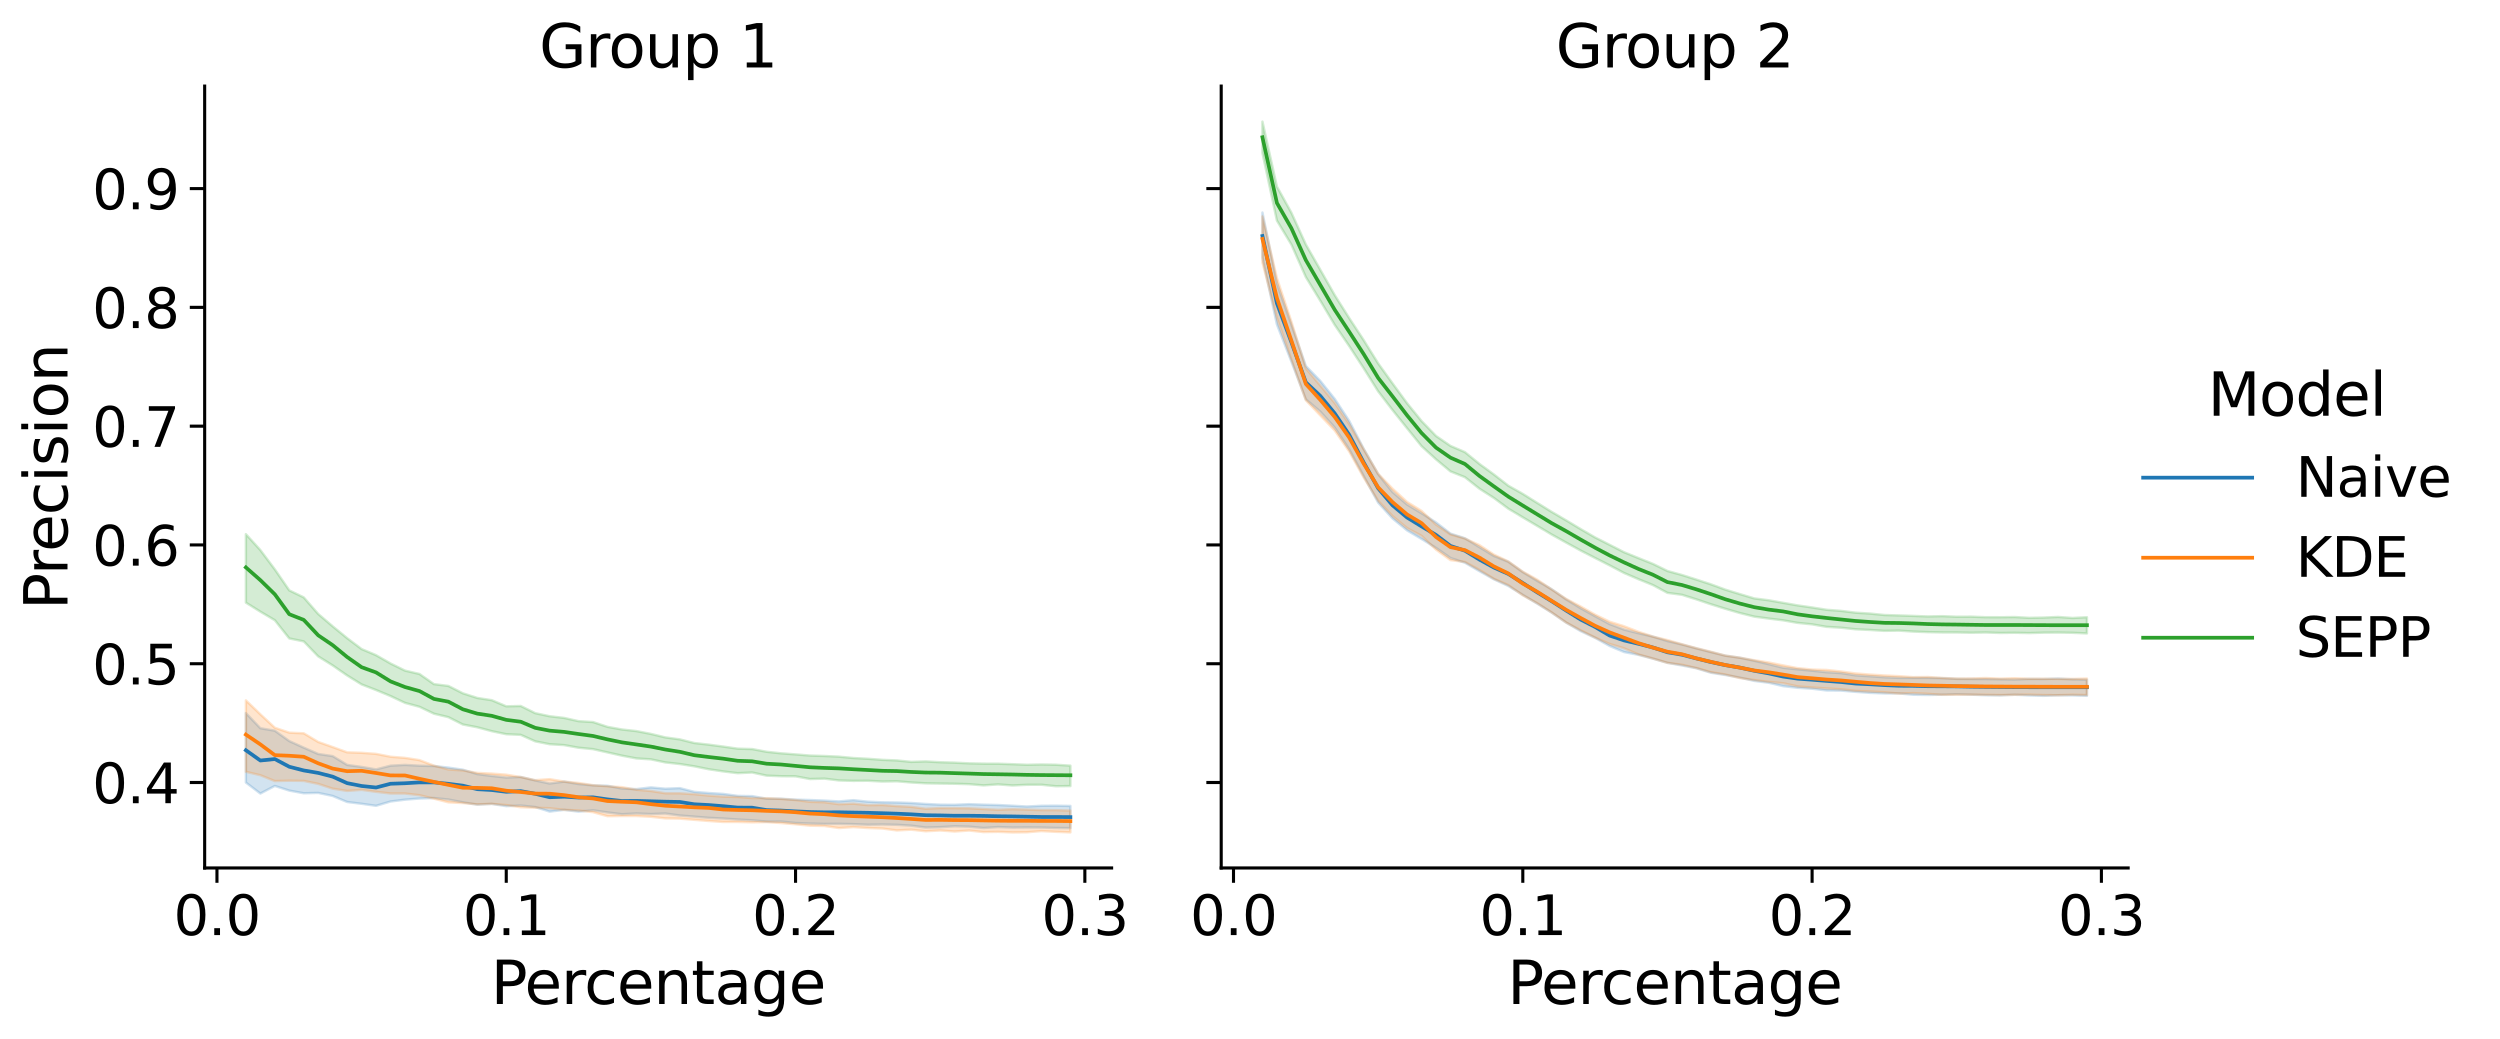 <?xml version="1.0" encoding="utf-8" standalone="no"?>
<!DOCTYPE svg PUBLIC "-//W3C//DTD SVG 1.1//EN"
  "http://www.w3.org/Graphics/SVG/1.1/DTD/svg11.dtd">
<svg xmlns:xlink="http://www.w3.org/1999/xlink" width="807.09pt" height="335.325pt" viewBox="0 0 807.09 335.325" xmlns="http://www.w3.org/2000/svg" version="1.1">
 <defs>
  <style type="text/css">*{stroke-linejoin: round; stroke-linecap: butt}</style>
 </defs>
 <g id="figure_1">
  <g id="patch_1">
   <path d="M 0 335.325 
L 807.09 335.325 
L 807.09 0 
L 0 0 
z
" style="fill: #ffffff"/>
  </g>
  <g id="axes_1">
   <g id="patch_2">
    <path d="M 66.072 280.209 
L 358.868 280.209 
L 358.868 27.789 
L 66.072 27.789 
z
" style="fill: #ffffff"/>
   </g>
   <g id="PolyCollection_1">
    <defs>
     <path id="m973de9bdb4" d="M 79.38 -105.119 
L 79.38 -82.702 
L 84.05 -79.145 
L 88.72 -81.593 
L 93.39 -80.095 
L 98.06 -79.23 
L 102.729 -79.342 
L 107.399 -78.36 
L 112.069 -76.41 
L 116.739 -75.835 
L 121.409 -75.181 
L 126.078 -76.571 
L 130.748 -77.163 
L 135.418 -77.536 
L 140.088 -77.691 
L 144.758 -77.209 
L 149.427 -76.315 
L 154.097 -75.55 
L 158.767 -75.797 
L 163.437 -75.068 
L 168.107 -75.27 
L 172.776 -74.79 
L 177.446 -73.315 
L 182.116 -73.866 
L 186.786 -73.309 
L 191.455 -73.733 
L 196.125 -73.049 
L 200.795 -72.461 
L 205.465 -72.713 
L 210.135 -72.522 
L 214.804 -72.695 
L 219.474 -72.053 
L 224.144 -71.688 
L 228.814 -71.299 
L 233.484 -71.079 
L 238.153 -70.755 
L 242.823 -70.498 
L 247.493 -70.094 
L 252.163 -70.108 
L 256.833 -69.637 
L 261.502 -69.457 
L 266.172 -69.336 
L 270.842 -69.369 
L 275.512 -69.263 
L 280.182 -69.077 
L 284.851 -69.15 
L 289.521 -69.05 
L 294.191 -68.77 
L 298.861 -68.169 
L 303.531 -68.284 
L 308.2 -68.577 
L 312.87 -68.448 
L 317.54 -68.022 
L 322.21 -68.321 
L 326.88 -68.161 
L 331.549 -68.199 
L 336.219 -68.166 
L 340.889 -68.029 
L 345.559 -67.97 
L 345.559 -75.142 
L 345.559 -75.142 
L 340.889 -75.216 
L 336.219 -75.189 
L 331.549 -74.957 
L 326.88 -75.205 
L 322.21 -75.438 
L 317.54 -75.544 
L 312.87 -75.713 
L 308.2 -75.505 
L 303.531 -75.544 
L 298.861 -75.774 
L 294.191 -76.092 
L 289.521 -76.245 
L 284.851 -76.309 
L 280.182 -76.515 
L 275.512 -76.996 
L 270.842 -76.602 
L 266.172 -76.859 
L 261.502 -77.05 
L 256.833 -77.173 
L 252.163 -77.47 
L 247.493 -77.464 
L 242.823 -78.308 
L 238.153 -78.384 
L 233.484 -79.018 
L 228.814 -79.303 
L 224.144 -79.684 
L 219.474 -80.888 
L 214.804 -80.698 
L 210.135 -81.123 
L 205.465 -80.574 
L 200.795 -80.747 
L 196.125 -81.655 
L 191.455 -81.763 
L 186.786 -82.201 
L 182.116 -82.991 
L 177.446 -82.377 
L 172.776 -83.373 
L 168.107 -84.477 
L 163.437 -84.306 
L 158.767 -84.821 
L 154.097 -85.412 
L 149.427 -86.842 
L 144.758 -87.514 
L 140.088 -88.028 
L 135.418 -88.13 
L 130.748 -88.388 
L 126.078 -88.135 
L 121.409 -86.935 
L 116.739 -87.733 
L 112.069 -88.385 
L 107.399 -91.223 
L 102.729 -91.914 
L 98.06 -93.959 
L 93.39 -96.076 
L 88.72 -99.43 
L 84.05 -100.225 
L 79.38 -105.119 
z
" style="stroke: #1f77b4; stroke-opacity: 0.2; stroke-width: 0.8"/>
    </defs>
    <g clip-path="url(#p85acf7efac)">
     <use xlink:href="#m973de9bdb4" x="0" y="335.325" style="fill: #1f77b4; fill-opacity: 0.2; stroke: #1f77b4; stroke-opacity: 0.2; stroke-width: 0.8"/>
    </g>
   </g>
   <g id="PolyCollection_2">
    <defs>
     <path id="m5339ae859f" d="M 79.38 -109.214 
L 79.38 -86.166 
L 84.05 -85.063 
L 88.72 -83.171 
L 93.39 -83.29 
L 98.06 -83.225 
L 102.729 -82.269 
L 107.399 -80.727 
L 112.069 -79.995 
L 116.739 -80.333 
L 121.409 -79.693 
L 126.078 -79.163 
L 130.748 -79.149 
L 135.418 -78.613 
L 140.088 -77.493 
L 144.758 -76.301 
L 149.427 -76.07 
L 154.097 -75.649 
L 158.767 -75.822 
L 163.437 -75.431 
L 168.107 -74.713 
L 172.776 -74.558 
L 177.446 -74.404 
L 182.116 -73.874 
L 186.786 -73.68 
L 191.455 -73.132 
L 196.125 -71.827 
L 200.795 -71.883 
L 205.465 -71.882 
L 210.135 -71.634 
L 214.804 -71.123 
L 219.474 -71.044 
L 224.144 -70.658 
L 228.814 -70.286 
L 233.484 -69.964 
L 238.153 -69.961 
L 242.823 -69.855 
L 247.493 -69.924 
L 252.163 -69.621 
L 256.833 -69.223 
L 261.502 -68.766 
L 266.172 -68.666 
L 270.842 -68.008 
L 275.512 -68.305 
L 280.182 -68.011 
L 284.851 -67.853 
L 289.521 -67.236 
L 294.191 -67.475 
L 298.861 -66.966 
L 303.531 -67.221 
L 308.2 -66.889 
L 312.87 -67.197 
L 317.54 -66.7 
L 322.21 -66.776 
L 326.88 -66.589 
L 331.549 -66.643 
L 336.219 -67.025 
L 340.889 -66.782 
L 345.559 -66.6 
L 345.559 -73.643 
L 345.559 -73.643 
L 340.889 -73.775 
L 336.219 -73.795 
L 331.549 -73.943 
L 326.88 -74.071 
L 322.21 -73.884 
L 317.54 -74.125 
L 312.87 -74.375 
L 308.2 -74.417 
L 303.531 -74.454 
L 298.861 -74.226 
L 294.191 -74.842 
L 289.521 -75.081 
L 284.851 -75.441 
L 280.182 -75.384 
L 275.512 -75.874 
L 270.842 -75.695 
L 266.172 -76.33 
L 261.502 -76.463 
L 256.833 -77.045 
L 252.163 -77.402 
L 247.493 -77.657 
L 242.823 -77.66 
L 238.153 -78.027 
L 233.484 -78.14 
L 228.814 -78.47 
L 224.144 -78.937 
L 219.474 -79.221 
L 214.804 -79.225 
L 210.135 -79.961 
L 205.465 -80.362 
L 200.795 -81.208 
L 196.125 -81.466 
L 191.455 -81.84 
L 186.786 -82.557 
L 182.116 -83.02 
L 177.446 -83.784 
L 172.776 -83.46 
L 168.107 -84.476 
L 163.437 -85.226 
L 158.767 -85.578 
L 154.097 -85.804 
L 149.427 -86.594 
L 144.758 -86.906 
L 140.088 -88.149 
L 135.418 -89.932 
L 130.748 -90.657 
L 126.078 -91.025 
L 121.409 -91.948 
L 116.739 -92.29 
L 112.069 -92.444 
L 107.399 -94.143 
L 102.729 -95.79 
L 98.06 -98.588 
L 93.39 -98.801 
L 88.72 -100.38 
L 84.05 -104.722 
L 79.38 -109.214 
z
" style="stroke: #ff7f0e; stroke-opacity: 0.2; stroke-width: 0.8"/>
    </defs>
    <g clip-path="url(#p85acf7efac)">
     <use xlink:href="#m5339ae859f" x="0" y="335.325" style="fill: #ff7f0e; fill-opacity: 0.2; stroke: #ff7f0e; stroke-opacity: 0.2; stroke-width: 0.8"/>
    </g>
   </g>
   <g id="PolyCollection_3">
    <defs>
     <path id="m88d5162b20" d="M 79.38 -162.87 
L 79.38 -140.776 
L 84.05 -137.857 
L 88.72 -135.095 
L 93.39 -129.213 
L 98.06 -128.254 
L 102.729 -123.417 
L 107.399 -120.495 
L 112.069 -117.261 
L 116.739 -114.361 
L 121.409 -112.556 
L 126.078 -110.608 
L 130.748 -108.405 
L 135.418 -107.146 
L 140.088 -104.913 
L 144.758 -103.797 
L 149.427 -101.428 
L 154.097 -100.529 
L 158.767 -99.275 
L 163.437 -98.294 
L 168.107 -98.084 
L 172.776 -95.998 
L 177.446 -95.06 
L 182.116 -94.781 
L 186.786 -93.931 
L 191.455 -93.477 
L 196.125 -92.421 
L 200.795 -91.364 
L 205.465 -90.478 
L 210.135 -90.177 
L 214.804 -89.188 
L 219.474 -88.667 
L 224.144 -87.93 
L 228.814 -86.982 
L 233.484 -86.287 
L 238.153 -85.718 
L 242.823 -85.939 
L 247.493 -84.922 
L 252.163 -84.73 
L 256.833 -84.695 
L 261.502 -83.823 
L 266.172 -83.951 
L 270.842 -83.371 
L 275.512 -83.23 
L 280.182 -83.265 
L 284.851 -83.021 
L 289.521 -83.102 
L 294.191 -82.712 
L 298.861 -82.442 
L 303.531 -82.365 
L 308.2 -82.301 
L 312.87 -82.16 
L 317.54 -81.77 
L 322.21 -82.091 
L 326.88 -81.745 
L 331.549 -81.963 
L 336.219 -81.979 
L 340.889 -81.501 
L 345.559 -81.554 
L 345.559 -88.145 
L 345.559 -88.145 
L 340.889 -88.439 
L 336.219 -88.523 
L 331.549 -88.427 
L 326.88 -88.613 
L 322.21 -88.771 
L 317.54 -88.787 
L 312.87 -88.889 
L 308.2 -89.112 
L 303.531 -89.251 
L 298.861 -89.509 
L 294.191 -89.359 
L 289.521 -89.833 
L 284.851 -90.018 
L 280.182 -90.364 
L 275.512 -90.608 
L 270.842 -91.044 
L 266.172 -91.265 
L 261.502 -91.399 
L 256.833 -91.781 
L 252.163 -92.128 
L 247.493 -92.624 
L 242.823 -93.506 
L 238.153 -93.632 
L 233.484 -94.304 
L 228.814 -94.928 
L 224.144 -95.449 
L 219.474 -96.625 
L 214.804 -97.265 
L 210.135 -98.392 
L 205.465 -99.3 
L 200.795 -99.819 
L 196.125 -100.669 
L 191.455 -102.218 
L 186.786 -102.507 
L 182.116 -103.555 
L 177.446 -104.095 
L 172.776 -105.092 
L 168.107 -107.408 
L 163.437 -107.3 
L 158.767 -109.279 
L 154.097 -110.001 
L 149.427 -111.495 
L 144.758 -113.873 
L 140.088 -114.461 
L 135.418 -117.737 
L 130.748 -118.825 
L 126.078 -121.126 
L 121.409 -123.807 
L 116.739 -125.784 
L 112.069 -129.301 
L 107.399 -133.124 
L 102.729 -137.106 
L 98.06 -142.459 
L 93.39 -144.724 
L 88.72 -151.511 
L 84.05 -157.741 
L 79.38 -162.87 
z
" style="stroke: #2ca02c; stroke-opacity: 0.2; stroke-width: 0.8"/>
    </defs>
    <g clip-path="url(#p85acf7efac)">
     <use xlink:href="#m88d5162b20" x="0" y="335.325" style="fill: #2ca02c; fill-opacity: 0.2; stroke: #2ca02c; stroke-opacity: 0.2; stroke-width: 0.8"/>
    </g>
   </g>
   <g id="matplotlib.axis_1">
    <g id="xtick_1">
     <g id="line2d_1">
      <defs>
       <path id="m8293515eaa" d="M 0 0 
L 0 4.8 
" style="stroke: #000000"/>
      </defs>
      <g>
       <use xlink:href="#m8293515eaa" x="70.041" y="280.209" style="stroke: #000000"/>
      </g>
     </g>
     <g id="text_1">
      <!-- 0.0 -->
      <g transform="translate(56.046 301.882) scale(0.176 -0.176)">
       <defs>
        <path id="DejaVuSans-30" d="M 2034 4250 
Q 1547 4250 1301 3770 
Q 1056 3291 1056 2328 
Q 1056 1369 1301 889 
Q 1547 409 2034 409 
Q 2525 409 2770 889 
Q 3016 1369 3016 2328 
Q 3016 3291 2770 3770 
Q 2525 4250 2034 4250 
z
M 2034 4750 
Q 2819 4750 3233 4129 
Q 3647 3509 3647 2328 
Q 3647 1150 3233 529 
Q 2819 -91 2034 -91 
Q 1250 -91 836 529 
Q 422 1150 422 2328 
Q 422 3509 836 4129 
Q 1250 4750 2034 4750 
z
" transform="scale(0.016)"/>
        <path id="DejaVuSans-2e" d="M 684 794 
L 1344 794 
L 1344 0 
L 684 0 
L 684 794 
z
" transform="scale(0.016)"/>
       </defs>
       <use xlink:href="#DejaVuSans-30"/>
       <use xlink:href="#DejaVuSans-2e" x="63.623"/>
       <use xlink:href="#DejaVuSans-30" x="95.41"/>
      </g>
     </g>
    </g>
    <g id="xtick_2">
     <g id="line2d_2">
      <g>
       <use xlink:href="#m8293515eaa" x="163.437" y="280.209" style="stroke: #000000"/>
      </g>
     </g>
     <g id="text_2">
      <!-- 0.1 -->
      <g transform="translate(149.442 301.882) scale(0.176 -0.176)">
       <defs>
        <path id="DejaVuSans-31" d="M 794 531 
L 1825 531 
L 1825 4091 
L 703 3866 
L 703 4441 
L 1819 4666 
L 2450 4666 
L 2450 531 
L 3481 531 
L 3481 0 
L 794 0 
L 794 531 
z
" transform="scale(0.016)"/>
       </defs>
       <use xlink:href="#DejaVuSans-30"/>
       <use xlink:href="#DejaVuSans-2e" x="63.623"/>
       <use xlink:href="#DejaVuSans-31" x="95.41"/>
      </g>
     </g>
    </g>
    <g id="xtick_3">
     <g id="line2d_3">
      <g>
       <use xlink:href="#m8293515eaa" x="256.833" y="280.209" style="stroke: #000000"/>
      </g>
     </g>
     <g id="text_3">
      <!-- 0.2 -->
      <g transform="translate(242.838 301.882) scale(0.176 -0.176)">
       <defs>
        <path id="DejaVuSans-32" d="M 1228 531 
L 3431 531 
L 3431 0 
L 469 0 
L 469 531 
Q 828 903 1448 1529 
Q 2069 2156 2228 2338 
Q 2531 2678 2651 2914 
Q 2772 3150 2772 3378 
Q 2772 3750 2511 3984 
Q 2250 4219 1831 4219 
Q 1534 4219 1204 4116 
Q 875 4013 500 3803 
L 500 4441 
Q 881 4594 1212 4672 
Q 1544 4750 1819 4750 
Q 2544 4750 2975 4387 
Q 3406 4025 3406 3419 
Q 3406 3131 3298 2873 
Q 3191 2616 2906 2266 
Q 2828 2175 2409 1742 
Q 1991 1309 1228 531 
z
" transform="scale(0.016)"/>
       </defs>
       <use xlink:href="#DejaVuSans-30"/>
       <use xlink:href="#DejaVuSans-2e" x="63.623"/>
       <use xlink:href="#DejaVuSans-32" x="95.41"/>
      </g>
     </g>
    </g>
    <g id="xtick_4">
     <g id="line2d_4">
      <g>
       <use xlink:href="#m8293515eaa" x="350.228" y="280.209" style="stroke: #000000"/>
      </g>
     </g>
     <g id="text_4">
      <!-- 0.3 -->
      <g transform="translate(336.234 301.882) scale(0.176 -0.176)">
       <defs>
        <path id="DejaVuSans-33" d="M 2597 2516 
Q 3050 2419 3304 2112 
Q 3559 1806 3559 1356 
Q 3559 666 3084 287 
Q 2609 -91 1734 -91 
Q 1441 -91 1130 -33 
Q 819 25 488 141 
L 488 750 
Q 750 597 1062 519 
Q 1375 441 1716 441 
Q 2309 441 2620 675 
Q 2931 909 2931 1356 
Q 2931 1769 2642 2001 
Q 2353 2234 1838 2234 
L 1294 2234 
L 1294 2753 
L 1863 2753 
Q 2328 2753 2575 2939 
Q 2822 3125 2822 3475 
Q 2822 3834 2567 4026 
Q 2313 4219 1838 4219 
Q 1578 4219 1281 4162 
Q 984 4106 628 3988 
L 628 4550 
Q 988 4650 1302 4700 
Q 1616 4750 1894 4750 
Q 2613 4750 3031 4423 
Q 3450 4097 3450 3541 
Q 3450 3153 3228 2886 
Q 3006 2619 2597 2516 
z
" transform="scale(0.016)"/>
       </defs>
       <use xlink:href="#DejaVuSans-30"/>
       <use xlink:href="#DejaVuSans-2e" x="63.623"/>
       <use xlink:href="#DejaVuSans-33" x="95.41"/>
      </g>
     </g>
    </g>
    <g id="text_5">
     <!-- Percentage -->
     <g transform="translate(158.474 324.132) scale(0.192 -0.192)">
      <defs>
       <path id="DejaVuSans-50" d="M 1259 4147 
L 1259 2394 
L 2053 2394 
Q 2494 2394 2734 2622 
Q 2975 2850 2975 3272 
Q 2975 3691 2734 3919 
Q 2494 4147 2053 4147 
L 1259 4147 
z
M 628 4666 
L 2053 4666 
Q 2838 4666 3239 4311 
Q 3641 3956 3641 3272 
Q 3641 2581 3239 2228 
Q 2838 1875 2053 1875 
L 1259 1875 
L 1259 0 
L 628 0 
L 628 4666 
z
" transform="scale(0.016)"/>
       <path id="DejaVuSans-65" d="M 3597 1894 
L 3597 1613 
L 953 1613 
Q 991 1019 1311 708 
Q 1631 397 2203 397 
Q 2534 397 2845 478 
Q 3156 559 3463 722 
L 3463 178 
Q 3153 47 2828 -22 
Q 2503 -91 2169 -91 
Q 1331 -91 842 396 
Q 353 884 353 1716 
Q 353 2575 817 3079 
Q 1281 3584 2069 3584 
Q 2775 3584 3186 3129 
Q 3597 2675 3597 1894 
z
M 3022 2063 
Q 3016 2534 2758 2815 
Q 2500 3097 2075 3097 
Q 1594 3097 1305 2825 
Q 1016 2553 972 2059 
L 3022 2063 
z
" transform="scale(0.016)"/>
       <path id="DejaVuSans-72" d="M 2631 2963 
Q 2534 3019 2420 3045 
Q 2306 3072 2169 3072 
Q 1681 3072 1420 2755 
Q 1159 2438 1159 1844 
L 1159 0 
L 581 0 
L 581 3500 
L 1159 3500 
L 1159 2956 
Q 1341 3275 1631 3429 
Q 1922 3584 2338 3584 
Q 2397 3584 2469 3576 
Q 2541 3569 2628 3553 
L 2631 2963 
z
" transform="scale(0.016)"/>
       <path id="DejaVuSans-63" d="M 3122 3366 
L 3122 2828 
Q 2878 2963 2633 3030 
Q 2388 3097 2138 3097 
Q 1578 3097 1268 2742 
Q 959 2388 959 1747 
Q 959 1106 1268 751 
Q 1578 397 2138 397 
Q 2388 397 2633 464 
Q 2878 531 3122 666 
L 3122 134 
Q 2881 22 2623 -34 
Q 2366 -91 2075 -91 
Q 1284 -91 818 406 
Q 353 903 353 1747 
Q 353 2603 823 3093 
Q 1294 3584 2113 3584 
Q 2378 3584 2631 3529 
Q 2884 3475 3122 3366 
z
" transform="scale(0.016)"/>
       <path id="DejaVuSans-6e" d="M 3513 2113 
L 3513 0 
L 2938 0 
L 2938 2094 
Q 2938 2591 2744 2837 
Q 2550 3084 2163 3084 
Q 1697 3084 1428 2787 
Q 1159 2491 1159 1978 
L 1159 0 
L 581 0 
L 581 3500 
L 1159 3500 
L 1159 2956 
Q 1366 3272 1645 3428 
Q 1925 3584 2291 3584 
Q 2894 3584 3203 3211 
Q 3513 2838 3513 2113 
z
" transform="scale(0.016)"/>
       <path id="DejaVuSans-74" d="M 1172 4494 
L 1172 3500 
L 2356 3500 
L 2356 3053 
L 1172 3053 
L 1172 1153 
Q 1172 725 1289 603 
Q 1406 481 1766 481 
L 2356 481 
L 2356 0 
L 1766 0 
Q 1100 0 847 248 
Q 594 497 594 1153 
L 594 3053 
L 172 3053 
L 172 3500 
L 594 3500 
L 594 4494 
L 1172 4494 
z
" transform="scale(0.016)"/>
       <path id="DejaVuSans-61" d="M 2194 1759 
Q 1497 1759 1228 1600 
Q 959 1441 959 1056 
Q 959 750 1161 570 
Q 1363 391 1709 391 
Q 2188 391 2477 730 
Q 2766 1069 2766 1631 
L 2766 1759 
L 2194 1759 
z
M 3341 1997 
L 3341 0 
L 2766 0 
L 2766 531 
Q 2569 213 2275 61 
Q 1981 -91 1556 -91 
Q 1019 -91 701 211 
Q 384 513 384 1019 
Q 384 1609 779 1909 
Q 1175 2209 1959 2209 
L 2766 2209 
L 2766 2266 
Q 2766 2663 2505 2880 
Q 2244 3097 1772 3097 
Q 1472 3097 1187 3025 
Q 903 2953 641 2809 
L 641 3341 
Q 956 3463 1253 3523 
Q 1550 3584 1831 3584 
Q 2591 3584 2966 3190 
Q 3341 2797 3341 1997 
z
" transform="scale(0.016)"/>
       <path id="DejaVuSans-67" d="M 2906 1791 
Q 2906 2416 2648 2759 
Q 2391 3103 1925 3103 
Q 1463 3103 1205 2759 
Q 947 2416 947 1791 
Q 947 1169 1205 825 
Q 1463 481 1925 481 
Q 2391 481 2648 825 
Q 2906 1169 2906 1791 
z
M 3481 434 
Q 3481 -459 3084 -895 
Q 2688 -1331 1869 -1331 
Q 1566 -1331 1297 -1286 
Q 1028 -1241 775 -1147 
L 775 -588 
Q 1028 -725 1275 -790 
Q 1522 -856 1778 -856 
Q 2344 -856 2625 -561 
Q 2906 -266 2906 331 
L 2906 616 
Q 2728 306 2450 153 
Q 2172 0 1784 0 
Q 1141 0 747 490 
Q 353 981 353 1791 
Q 353 2603 747 3093 
Q 1141 3584 1784 3584 
Q 2172 3584 2450 3431 
Q 2728 3278 2906 2969 
L 2906 3500 
L 3481 3500 
L 3481 434 
z
" transform="scale(0.016)"/>
      </defs>
      <use xlink:href="#DejaVuSans-50"/>
      <use xlink:href="#DejaVuSans-65" x="56.678"/>
      <use xlink:href="#DejaVuSans-72" x="118.201"/>
      <use xlink:href="#DejaVuSans-63" x="157.064"/>
      <use xlink:href="#DejaVuSans-65" x="212.045"/>
      <use xlink:href="#DejaVuSans-6e" x="273.568"/>
      <use xlink:href="#DejaVuSans-74" x="336.947"/>
      <use xlink:href="#DejaVuSans-61" x="376.156"/>
      <use xlink:href="#DejaVuSans-67" x="437.436"/>
      <use xlink:href="#DejaVuSans-65" x="500.912"/>
     </g>
    </g>
   </g>
   <g id="matplotlib.axis_2">
    <g id="ytick_1">
     <g id="line2d_5">
      <defs>
       <path id="m812e9dcf57" d="M 0 0 
L -4.8 0 
" style="stroke: #000000"/>
      </defs>
      <g>
       <use xlink:href="#m812e9dcf57" x="66.072" y="252.623" style="stroke: #000000"/>
      </g>
     </g>
     <g id="text_6">
      <!-- 0.4 -->
      <g transform="translate(29.782 259.309) scale(0.176 -0.176)">
       <defs>
        <path id="DejaVuSans-34" d="M 2419 4116 
L 825 1625 
L 2419 1625 
L 2419 4116 
z
M 2253 4666 
L 3047 4666 
L 3047 1625 
L 3713 1625 
L 3713 1100 
L 3047 1100 
L 3047 0 
L 2419 0 
L 2419 1100 
L 313 1100 
L 313 1709 
L 2253 4666 
z
" transform="scale(0.016)"/>
       </defs>
       <use xlink:href="#DejaVuSans-30"/>
       <use xlink:href="#DejaVuSans-2e" x="63.623"/>
       <use xlink:href="#DejaVuSans-34" x="95.41"/>
      </g>
     </g>
    </g>
    <g id="ytick_2">
     <g id="line2d_6">
      <g>
       <use xlink:href="#m812e9dcf57" x="66.072" y="214.275" style="stroke: #000000"/>
      </g>
     </g>
     <g id="text_7">
      <!-- 0.5 -->
      <g transform="translate(29.782 220.961) scale(0.176 -0.176)">
       <defs>
        <path id="DejaVuSans-35" d="M 691 4666 
L 3169 4666 
L 3169 4134 
L 1269 4134 
L 1269 2991 
Q 1406 3038 1543 3061 
Q 1681 3084 1819 3084 
Q 2600 3084 3056 2656 
Q 3513 2228 3513 1497 
Q 3513 744 3044 326 
Q 2575 -91 1722 -91 
Q 1428 -91 1123 -41 
Q 819 9 494 109 
L 494 744 
Q 775 591 1075 516 
Q 1375 441 1709 441 
Q 2250 441 2565 725 
Q 2881 1009 2881 1497 
Q 2881 1984 2565 2268 
Q 2250 2553 1709 2553 
Q 1456 2553 1204 2497 
Q 953 2441 691 2322 
L 691 4666 
z
" transform="scale(0.016)"/>
       </defs>
       <use xlink:href="#DejaVuSans-30"/>
       <use xlink:href="#DejaVuSans-2e" x="63.623"/>
       <use xlink:href="#DejaVuSans-35" x="95.41"/>
      </g>
     </g>
    </g>
    <g id="ytick_3">
     <g id="line2d_7">
      <g>
       <use xlink:href="#m812e9dcf57" x="66.072" y="175.927" style="stroke: #000000"/>
      </g>
     </g>
     <g id="text_8">
      <!-- 0.6 -->
      <g transform="translate(29.782 182.613) scale(0.176 -0.176)">
       <defs>
        <path id="DejaVuSans-36" d="M 2113 2584 
Q 1688 2584 1439 2293 
Q 1191 2003 1191 1497 
Q 1191 994 1439 701 
Q 1688 409 2113 409 
Q 2538 409 2786 701 
Q 3034 994 3034 1497 
Q 3034 2003 2786 2293 
Q 2538 2584 2113 2584 
z
M 3366 4563 
L 3366 3988 
Q 3128 4100 2886 4159 
Q 2644 4219 2406 4219 
Q 1781 4219 1451 3797 
Q 1122 3375 1075 2522 
Q 1259 2794 1537 2939 
Q 1816 3084 2150 3084 
Q 2853 3084 3261 2657 
Q 3669 2231 3669 1497 
Q 3669 778 3244 343 
Q 2819 -91 2113 -91 
Q 1303 -91 875 529 
Q 447 1150 447 2328 
Q 447 3434 972 4092 
Q 1497 4750 2381 4750 
Q 2619 4750 2861 4703 
Q 3103 4656 3366 4563 
z
" transform="scale(0.016)"/>
       </defs>
       <use xlink:href="#DejaVuSans-30"/>
       <use xlink:href="#DejaVuSans-2e" x="63.623"/>
       <use xlink:href="#DejaVuSans-36" x="95.41"/>
      </g>
     </g>
    </g>
    <g id="ytick_4">
     <g id="line2d_8">
      <g>
       <use xlink:href="#m812e9dcf57" x="66.072" y="137.579" style="stroke: #000000"/>
      </g>
     </g>
     <g id="text_9">
      <!-- 0.7 -->
      <g transform="translate(29.782 144.265) scale(0.176 -0.176)">
       <defs>
        <path id="DejaVuSans-37" d="M 525 4666 
L 3525 4666 
L 3525 4397 
L 1831 0 
L 1172 0 
L 2766 4134 
L 525 4134 
L 525 4666 
z
" transform="scale(0.016)"/>
       </defs>
       <use xlink:href="#DejaVuSans-30"/>
       <use xlink:href="#DejaVuSans-2e" x="63.623"/>
       <use xlink:href="#DejaVuSans-37" x="95.41"/>
      </g>
     </g>
    </g>
    <g id="ytick_5">
     <g id="line2d_9">
      <g>
       <use xlink:href="#m812e9dcf57" x="66.072" y="99.231" style="stroke: #000000"/>
      </g>
     </g>
     <g id="text_10">
      <!-- 0.8 -->
      <g transform="translate(29.782 105.917) scale(0.176 -0.176)">
       <defs>
        <path id="DejaVuSans-38" d="M 2034 2216 
Q 1584 2216 1326 1975 
Q 1069 1734 1069 1313 
Q 1069 891 1326 650 
Q 1584 409 2034 409 
Q 2484 409 2743 651 
Q 3003 894 3003 1313 
Q 3003 1734 2745 1975 
Q 2488 2216 2034 2216 
z
M 1403 2484 
Q 997 2584 770 2862 
Q 544 3141 544 3541 
Q 544 4100 942 4425 
Q 1341 4750 2034 4750 
Q 2731 4750 3128 4425 
Q 3525 4100 3525 3541 
Q 3525 3141 3298 2862 
Q 3072 2584 2669 2484 
Q 3125 2378 3379 2068 
Q 3634 1759 3634 1313 
Q 3634 634 3220 271 
Q 2806 -91 2034 -91 
Q 1263 -91 848 271 
Q 434 634 434 1313 
Q 434 1759 690 2068 
Q 947 2378 1403 2484 
z
M 1172 3481 
Q 1172 3119 1398 2916 
Q 1625 2713 2034 2713 
Q 2441 2713 2670 2916 
Q 2900 3119 2900 3481 
Q 2900 3844 2670 4047 
Q 2441 4250 2034 4250 
Q 1625 4250 1398 4047 
Q 1172 3844 1172 3481 
z
" transform="scale(0.016)"/>
       </defs>
       <use xlink:href="#DejaVuSans-30"/>
       <use xlink:href="#DejaVuSans-2e" x="63.623"/>
       <use xlink:href="#DejaVuSans-38" x="95.41"/>
      </g>
     </g>
    </g>
    <g id="ytick_6">
     <g id="line2d_10">
      <g>
       <use xlink:href="#m812e9dcf57" x="66.072" y="60.883" style="stroke: #000000"/>
      </g>
     </g>
     <g id="text_11">
      <!-- 0.9 -->
      <g transform="translate(29.782 67.569) scale(0.176 -0.176)">
       <defs>
        <path id="DejaVuSans-39" d="M 703 97 
L 703 672 
Q 941 559 1184 500 
Q 1428 441 1663 441 
Q 2288 441 2617 861 
Q 2947 1281 2994 2138 
Q 2813 1869 2534 1725 
Q 2256 1581 1919 1581 
Q 1219 1581 811 2004 
Q 403 2428 403 3163 
Q 403 3881 828 4315 
Q 1253 4750 1959 4750 
Q 2769 4750 3195 4129 
Q 3622 3509 3622 2328 
Q 3622 1225 3098 567 
Q 2575 -91 1691 -91 
Q 1453 -91 1209 -44 
Q 966 3 703 97 
z
M 1959 2075 
Q 2384 2075 2632 2365 
Q 2881 2656 2881 3163 
Q 2881 3666 2632 3958 
Q 2384 4250 1959 4250 
Q 1534 4250 1286 3958 
Q 1038 3666 1038 3163 
Q 1038 2656 1286 2365 
Q 1534 2075 1959 2075 
z
" transform="scale(0.016)"/>
       </defs>
       <use xlink:href="#DejaVuSans-30"/>
       <use xlink:href="#DejaVuSans-2e" x="63.623"/>
       <use xlink:href="#DejaVuSans-39" x="95.41"/>
      </g>
     </g>
    </g>
    <g id="text_12">
     <!-- Precision -->
     <g transform="translate(21.789 196.828) rotate(-90) scale(0.192 -0.192)">
      <defs>
       <path id="DejaVuSans-69" d="M 603 3500 
L 1178 3500 
L 1178 0 
L 603 0 
L 603 3500 
z
M 603 4863 
L 1178 4863 
L 1178 4134 
L 603 4134 
L 603 4863 
z
" transform="scale(0.016)"/>
       <path id="DejaVuSans-73" d="M 2834 3397 
L 2834 2853 
Q 2591 2978 2328 3040 
Q 2066 3103 1784 3103 
Q 1356 3103 1142 2972 
Q 928 2841 928 2578 
Q 928 2378 1081 2264 
Q 1234 2150 1697 2047 
L 1894 2003 
Q 2506 1872 2764 1633 
Q 3022 1394 3022 966 
Q 3022 478 2636 193 
Q 2250 -91 1575 -91 
Q 1294 -91 989 -36 
Q 684 19 347 128 
L 347 722 
Q 666 556 975 473 
Q 1284 391 1588 391 
Q 1994 391 2212 530 
Q 2431 669 2431 922 
Q 2431 1156 2273 1281 
Q 2116 1406 1581 1522 
L 1381 1569 
Q 847 1681 609 1914 
Q 372 2147 372 2553 
Q 372 3047 722 3315 
Q 1072 3584 1716 3584 
Q 2034 3584 2315 3537 
Q 2597 3491 2834 3397 
z
" transform="scale(0.016)"/>
       <path id="DejaVuSans-6f" d="M 1959 3097 
Q 1497 3097 1228 2736 
Q 959 2375 959 1747 
Q 959 1119 1226 758 
Q 1494 397 1959 397 
Q 2419 397 2687 759 
Q 2956 1122 2956 1747 
Q 2956 2369 2687 2733 
Q 2419 3097 1959 3097 
z
M 1959 3584 
Q 2709 3584 3137 3096 
Q 3566 2609 3566 1747 
Q 3566 888 3137 398 
Q 2709 -91 1959 -91 
Q 1206 -91 779 398 
Q 353 888 353 1747 
Q 353 2609 779 3096 
Q 1206 3584 1959 3584 
z
" transform="scale(0.016)"/>
      </defs>
      <use xlink:href="#DejaVuSans-50"/>
      <use xlink:href="#DejaVuSans-72" x="58.553"/>
      <use xlink:href="#DejaVuSans-65" x="97.416"/>
      <use xlink:href="#DejaVuSans-63" x="158.939"/>
      <use xlink:href="#DejaVuSans-69" x="213.92"/>
      <use xlink:href="#DejaVuSans-73" x="241.703"/>
      <use xlink:href="#DejaVuSans-69" x="293.803"/>
      <use xlink:href="#DejaVuSans-6f" x="321.586"/>
      <use xlink:href="#DejaVuSans-6e" x="382.768"/>
     </g>
    </g>
   </g>
   <g id="line2d_11">
    <path d="M 79.38 242.207 
L 84.05 245.521 
L 88.72 245.048 
L 93.39 247.533 
L 98.06 248.73 
L 102.729 249.524 
L 107.399 250.729 
L 112.069 252.826 
L 116.739 253.747 
L 121.409 254.238 
L 126.078 253.022 
L 130.748 252.86 
L 135.418 252.58 
L 140.088 252.583 
L 144.758 253.039 
L 149.427 253.64 
L 154.097 254.778 
L 158.767 255.049 
L 163.437 255.617 
L 168.107 255.402 
L 172.776 256.253 
L 177.446 257.375 
L 182.116 257.203 
L 186.786 257.479 
L 191.455 257.404 
L 196.125 258.076 
L 200.795 258.593 
L 205.465 258.563 
L 210.135 258.686 
L 214.804 258.814 
L 219.474 258.901 
L 224.144 259.649 
L 228.814 259.896 
L 233.484 260.269 
L 238.153 260.721 
L 242.823 260.748 
L 247.493 261.528 
L 252.163 261.68 
L 256.833 261.939 
L 261.502 262.145 
L 266.172 262.247 
L 270.842 262.229 
L 275.512 262.32 
L 280.182 262.402 
L 284.851 262.535 
L 289.521 262.685 
L 294.191 262.892 
L 298.861 263.183 
L 303.531 263.243 
L 308.2 263.355 
L 312.87 263.352 
L 317.54 263.411 
L 322.21 263.518 
L 326.88 263.573 
L 331.549 263.66 
L 336.219 263.749 
L 340.889 263.75 
L 345.559 263.789 
" clip-path="url(#p85acf7efac)" style="fill: none; stroke: #1f77b4; stroke-width: 1.2; stroke-linecap: square"/>
   </g>
   <g id="line2d_12">
    <path d="M 79.38 237.157 
L 84.05 240.314 
L 88.72 243.785 
L 93.39 243.983 
L 98.06 244.311 
L 102.729 246.425 
L 107.399 248.125 
L 112.069 248.971 
L 116.739 248.835 
L 121.409 249.559 
L 126.078 250.33 
L 130.748 250.35 
L 135.418 251.418 
L 140.088 252.426 
L 144.758 253.38 
L 149.427 254.306 
L 154.097 254.353 
L 158.767 254.482 
L 163.437 255.265 
L 168.107 255.693 
L 172.776 256.204 
L 177.446 256.238 
L 182.116 256.698 
L 186.786 257.39 
L 191.455 257.77 
L 196.125 258.605 
L 200.795 258.827 
L 205.465 259.01 
L 210.135 259.609 
L 214.804 260.118 
L 219.474 260.375 
L 224.144 260.633 
L 228.814 260.826 
L 233.484 261.343 
L 238.153 261.489 
L 242.823 261.583 
L 247.493 261.78 
L 252.163 261.93 
L 256.833 262.218 
L 261.502 262.651 
L 266.172 262.85 
L 270.842 263.248 
L 275.512 263.479 
L 280.182 263.653 
L 284.851 263.822 
L 289.521 264.084 
L 294.191 264.385 
L 298.861 264.706 
L 303.531 264.68 
L 308.2 264.751 
L 312.87 264.779 
L 317.54 264.867 
L 322.21 264.949 
L 326.88 264.992 
L 331.549 264.984 
L 336.219 265.035 
L 340.889 265.037 
L 345.559 265.087 
" clip-path="url(#p85acf7efac)" style="fill: none; stroke: #ff7f0e; stroke-width: 1.2; stroke-linecap: square"/>
   </g>
   <g id="line2d_13">
    <path d="M 79.38 183.186 
L 84.05 187.289 
L 88.72 191.866 
L 93.39 198.296 
L 98.06 200.124 
L 102.729 205.107 
L 107.399 208.278 
L 112.069 212.111 
L 116.739 215.399 
L 121.409 217.088 
L 126.078 219.981 
L 130.748 221.802 
L 135.418 223.098 
L 140.088 225.637 
L 144.758 226.527 
L 149.427 228.986 
L 154.097 230.388 
L 158.767 231.094 
L 163.437 232.396 
L 168.107 233.002 
L 172.776 234.976 
L 177.446 235.879 
L 182.116 236.279 
L 186.786 236.965 
L 191.455 237.596 
L 196.125 238.698 
L 200.795 239.662 
L 205.465 240.337 
L 210.135 241.028 
L 214.804 241.973 
L 219.474 242.714 
L 224.144 243.811 
L 228.814 244.393 
L 233.484 244.929 
L 238.153 245.61 
L 242.823 245.779 
L 247.493 246.552 
L 252.163 246.811 
L 256.833 247.258 
L 261.502 247.703 
L 266.172 247.911 
L 270.842 248.062 
L 275.512 248.341 
L 280.182 248.587 
L 284.851 248.843 
L 289.521 248.934 
L 294.191 249.215 
L 298.861 249.406 
L 303.531 249.444 
L 308.2 249.597 
L 312.87 249.737 
L 317.54 249.891 
L 322.21 249.962 
L 326.88 250.039 
L 331.549 250.152 
L 336.219 250.219 
L 340.889 250.254 
L 345.559 250.287 
" clip-path="url(#p85acf7efac)" style="fill: none; stroke: #2ca02c; stroke-width: 1.2; stroke-linecap: square"/>
   </g>
   <g id="line2d_14"/>
   <g id="line2d_15"/>
   <g id="line2d_16"/>
   <g id="patch_3">
    <path d="M 66.072 280.209 
L 66.072 27.789 
" style="fill: none; stroke: #000000; stroke-linejoin: miter; stroke-linecap: square"/>
   </g>
   <g id="patch_4">
    <path d="M 66.072 280.209 
L 358.868 280.209 
" style="fill: none; stroke: #000000; stroke-linejoin: miter; stroke-linecap: square"/>
   </g>
   <g id="text_13">
    <!-- Group 1 -->
    <g transform="translate(174.089 21.789) scale(0.192 -0.192)">
     <defs>
      <path id="DejaVuSans-47" d="M 3809 666 
L 3809 1919 
L 2778 1919 
L 2778 2438 
L 4434 2438 
L 4434 434 
Q 4069 175 3628 42 
Q 3188 -91 2688 -91 
Q 1594 -91 976 548 
Q 359 1188 359 2328 
Q 359 3472 976 4111 
Q 1594 4750 2688 4750 
Q 3144 4750 3555 4637 
Q 3966 4525 4313 4306 
L 4313 3634 
Q 3963 3931 3569 4081 
Q 3175 4231 2741 4231 
Q 1884 4231 1454 3753 
Q 1025 3275 1025 2328 
Q 1025 1384 1454 906 
Q 1884 428 2741 428 
Q 3075 428 3337 486 
Q 3600 544 3809 666 
z
" transform="scale(0.016)"/>
      <path id="DejaVuSans-75" d="M 544 1381 
L 544 3500 
L 1119 3500 
L 1119 1403 
Q 1119 906 1312 657 
Q 1506 409 1894 409 
Q 2359 409 2629 706 
Q 2900 1003 2900 1516 
L 2900 3500 
L 3475 3500 
L 3475 0 
L 2900 0 
L 2900 538 
Q 2691 219 2414 64 
Q 2138 -91 1772 -91 
Q 1169 -91 856 284 
Q 544 659 544 1381 
z
M 1991 3584 
L 1991 3584 
z
" transform="scale(0.016)"/>
      <path id="DejaVuSans-70" d="M 1159 525 
L 1159 -1331 
L 581 -1331 
L 581 3500 
L 1159 3500 
L 1159 2969 
Q 1341 3281 1617 3432 
Q 1894 3584 2278 3584 
Q 2916 3584 3314 3078 
Q 3713 2572 3713 1747 
Q 3713 922 3314 415 
Q 2916 -91 2278 -91 
Q 1894 -91 1617 61 
Q 1341 213 1159 525 
z
M 3116 1747 
Q 3116 2381 2855 2742 
Q 2594 3103 2138 3103 
Q 1681 3103 1420 2742 
Q 1159 2381 1159 1747 
Q 1159 1113 1420 752 
Q 1681 391 2138 391 
Q 2594 391 2855 752 
Q 3116 1113 3116 1747 
z
" transform="scale(0.016)"/>
      <path id="DejaVuSans-20" transform="scale(0.016)"/>
     </defs>
     <use xlink:href="#DejaVuSans-47"/>
     <use xlink:href="#DejaVuSans-72" x="77.49"/>
     <use xlink:href="#DejaVuSans-6f" x="116.354"/>
     <use xlink:href="#DejaVuSans-75" x="177.535"/>
     <use xlink:href="#DejaVuSans-70" x="240.914"/>
     <use xlink:href="#DejaVuSans-20" x="304.391"/>
     <use xlink:href="#DejaVuSans-31" x="336.178"/>
    </g>
   </g>
  </g>
  <g id="axes_2">
   <g id="patch_5">
    <path d="M 394.25 280.209 
L 687.046 280.209 
L 687.046 27.789 
L 394.25 27.789 
z
" style="fill: #ffffff"/>
   </g>
   <g id="PolyCollection_4">
    <defs>
     <path id="m1890e774f7" d="M 407.559 -266.709 
L 407.559 -252.183 
L 412.229 -230.597 
L 416.899 -218.644 
L 421.569 -206.423 
L 426.238 -202.435 
L 430.908 -197.272 
L 435.578 -190.266 
L 440.248 -181.675 
L 444.918 -173.051 
L 449.587 -167.919 
L 454.257 -164.09 
L 458.927 -161.328 
L 463.597 -158.45 
L 468.267 -155.186 
L 472.936 -153.653 
L 477.606 -150.935 
L 482.276 -148.313 
L 486.946 -146.144 
L 491.616 -143.285 
L 496.285 -140.447 
L 500.955 -137.546 
L 505.625 -134.321 
L 510.295 -131.582 
L 514.965 -129.405 
L 519.634 -126.786 
L 524.304 -124.823 
L 528.974 -123.903 
L 533.644 -122.684 
L 538.314 -121.335 
L 542.983 -120.486 
L 547.653 -119.586 
L 552.323 -118.148 
L 556.993 -117.407 
L 561.663 -116.587 
L 566.332 -115.51 
L 571.002 -114.907 
L 575.672 -113.806 
L 580.342 -113.278 
L 585.011 -112.983 
L 589.681 -112.42 
L 594.351 -112.377 
L 599.021 -111.98 
L 603.691 -111.644 
L 608.36 -111.471 
L 613.03 -111.46 
L 617.7 -111.042 
L 622.37 -110.957 
L 627.04 -111.06 
L 631.709 -111.203 
L 636.379 -111.064 
L 641.049 -110.876 
L 645.719 -110.821 
L 650.389 -111.047 
L 655.058 -110.814 
L 659.728 -110.685 
L 664.398 -110.846 
L 669.068 -110.839 
L 673.738 -110.692 
L 673.738 -115.881 
L 673.738 -115.881 
L 669.068 -116.009 
L 664.398 -116.259 
L 659.728 -116.112 
L 655.058 -116.141 
L 650.389 -115.936 
L 645.719 -116.016 
L 641.049 -116.105 
L 636.379 -116.122 
L 631.709 -116.164 
L 627.04 -116.385 
L 622.37 -116.478 
L 617.7 -116.471 
L 613.03 -116.488 
L 608.36 -116.673 
L 603.691 -116.999 
L 599.021 -117.294 
L 594.351 -118.031 
L 589.681 -118.302 
L 585.011 -118.798 
L 580.342 -119.234 
L 575.672 -119.74 
L 571.002 -120.903 
L 566.332 -121.997 
L 561.663 -122.995 
L 556.993 -123.65 
L 552.323 -124.797 
L 547.653 -125.999 
L 542.983 -127.244 
L 538.314 -128.361 
L 533.644 -129.783 
L 528.974 -130.89 
L 524.304 -132.065 
L 519.634 -133.856 
L 514.965 -136.372 
L 510.295 -138.965 
L 505.625 -141.785 
L 500.955 -145.085 
L 496.285 -147.782 
L 491.616 -150.609 
L 486.946 -153.953 
L 482.276 -155.833 
L 477.606 -158.688 
L 472.936 -161.546 
L 468.267 -163.056 
L 463.597 -166.658 
L 458.927 -169.625 
L 454.257 -172.45 
L 449.587 -176.442 
L 444.918 -182.223 
L 440.248 -190.424 
L 435.578 -199.422 
L 430.908 -206.522 
L 426.238 -212.34 
L 421.569 -217.159 
L 416.899 -230.548 
L 412.229 -243.858 
L 407.559 -266.709 
z
" style="stroke: #1f77b4; stroke-opacity: 0.2; stroke-width: 0.8"/>
    </defs>
    <g clip-path="url(#pa5c768163b)">
     <use xlink:href="#m1890e774f7" x="0" y="335.325" style="fill: #1f77b4; fill-opacity: 0.2; stroke: #1f77b4; stroke-opacity: 0.2; stroke-width: 0.8"/>
    </g>
   </g>
   <g id="PolyCollection_5">
    <defs>
     <path id="mcc6aa3804f" d="M 407.559 -265.447 
L 407.559 -250.612 
L 412.229 -232.685 
L 416.899 -219.321 
L 421.569 -206.11 
L 426.238 -201.23 
L 430.908 -196.325 
L 435.578 -189.568 
L 440.248 -181.174 
L 444.918 -173.648 
L 449.587 -168.685 
L 454.257 -164.832 
L 458.927 -162.352 
L 463.597 -157.888 
L 468.267 -154.499 
L 472.936 -153.905 
L 477.606 -151.349 
L 482.276 -148.48 
L 486.946 -146.453 
L 491.616 -143.129 
L 496.285 -140.592 
L 500.955 -137.594 
L 505.625 -134.347 
L 510.295 -131.866 
L 514.965 -129.513 
L 519.634 -127.449 
L 524.304 -126.03 
L 528.974 -124.054 
L 533.644 -122.723 
L 538.314 -121.33 
L 542.983 -120.737 
L 547.653 -119.667 
L 552.323 -118.346 
L 556.993 -117.584 
L 561.663 -116.418 
L 566.332 -115.789 
L 571.002 -115.197 
L 575.672 -114.75 
L 580.342 -113.727 
L 585.011 -113.387 
L 589.681 -113.066 
L 594.351 -112.805 
L 599.021 -112.307 
L 603.691 -112.095 
L 608.36 -111.842 
L 613.03 -111.417 
L 617.7 -111.572 
L 622.37 -111.345 
L 627.04 -111.002 
L 631.709 -111.049 
L 636.379 -111.046 
L 641.049 -111.033 
L 645.719 -110.944 
L 650.389 -111.002 
L 655.058 -111.083 
L 659.728 -110.935 
L 664.398 -110.891 
L 669.068 -111.049 
L 673.738 -110.948 
L 673.738 -116.261 
L 673.738 -116.261 
L 669.068 -116.14 
L 664.398 -116.142 
L 659.728 -116.193 
L 655.058 -116.197 
L 650.389 -116.366 
L 645.719 -116.231 
L 641.049 -116.438 
L 636.379 -116.275 
L 631.709 -116.253 
L 627.04 -116.463 
L 622.37 -116.769 
L 617.7 -116.714 
L 613.03 -117.029 
L 608.36 -117.258 
L 603.691 -117.548 
L 599.021 -117.914 
L 594.351 -118.547 
L 589.681 -119.042 
L 585.011 -119.16 
L 580.342 -119.623 
L 575.672 -120.502 
L 571.002 -121.451 
L 566.332 -122.181 
L 561.663 -123.007 
L 556.993 -123.682 
L 552.323 -124.925 
L 547.653 -126.072 
L 542.983 -127.354 
L 538.314 -128.683 
L 533.644 -129.811 
L 528.974 -131.349 
L 524.304 -133.139 
L 519.634 -134.612 
L 514.965 -136.885 
L 510.295 -139.519 
L 505.625 -141.973 
L 500.955 -144.996 
L 496.285 -148.185 
L 491.616 -150.754 
L 486.946 -154.074 
L 482.276 -156.279 
L 477.606 -159.339 
L 472.936 -161.449 
L 468.267 -162.794 
L 463.597 -165.956 
L 458.927 -170.382 
L 454.257 -173.271 
L 449.587 -177.525 
L 444.918 -182.372 
L 440.248 -190.254 
L 435.578 -198.41 
L 430.908 -205.211 
L 426.238 -210.875 
L 421.569 -216.42 
L 416.899 -231.498 
L 412.229 -245.562 
L 407.559 -265.447 
z
" style="stroke: #ff7f0e; stroke-opacity: 0.2; stroke-width: 0.8"/>
    </defs>
    <g clip-path="url(#pa5c768163b)">
     <use xlink:href="#mcc6aa3804f" x="0" y="335.325" style="fill: #ff7f0e; fill-opacity: 0.2; stroke: #ff7f0e; stroke-opacity: 0.2; stroke-width: 0.8"/>
    </g>
   </g>
   <g id="PolyCollection_6">
    <defs>
     <path id="mea1f1e0d92" d="M 407.559 -296.062 
L 407.559 -285.954 
L 412.229 -264.121 
L 416.899 -256.38 
L 421.569 -245.878 
L 426.238 -238.246 
L 430.908 -230.413 
L 435.578 -223.594 
L 440.248 -216.432 
L 444.918 -208.982 
L 449.587 -202.905 
L 454.257 -197.066 
L 458.927 -191.286 
L 463.597 -187.032 
L 468.267 -183.135 
L 472.936 -181.269 
L 477.606 -177.564 
L 482.276 -174.573 
L 486.946 -171.1 
L 491.616 -168.302 
L 496.285 -165.533 
L 500.955 -162.746 
L 505.625 -160.149 
L 510.295 -157.583 
L 514.965 -155.182 
L 519.634 -152.81 
L 524.304 -150.345 
L 528.974 -148.333 
L 533.644 -146.436 
L 538.314 -143.923 
L 542.983 -143.301 
L 547.653 -141.832 
L 552.323 -140.254 
L 556.993 -138.799 
L 561.663 -137.428 
L 566.332 -136.258 
L 571.002 -135.628 
L 575.672 -135.06 
L 580.342 -134.237 
L 585.011 -133.762 
L 589.681 -132.956 
L 594.351 -132.672 
L 599.021 -132.175 
L 603.691 -131.951 
L 608.36 -131.666 
L 613.03 -131.74 
L 617.7 -131.434 
L 622.37 -131.251 
L 627.04 -131.163 
L 631.709 -131.149 
L 636.379 -131.058 
L 641.049 -131.142 
L 645.719 -130.981 
L 650.389 -131.042 
L 655.058 -130.947 
L 659.728 -131.082 
L 664.398 -131.121 
L 669.068 -131.036 
L 673.738 -130.833 
L 673.738 -136.047 
L 673.738 -136.047 
L 669.068 -135.824 
L 664.398 -136.149 
L 659.728 -135.947 
L 655.058 -135.866 
L 650.389 -136.126 
L 645.719 -136.068 
L 641.049 -136.073 
L 636.379 -136.247 
L 631.709 -136.218 
L 627.04 -136.41 
L 622.37 -136.316 
L 617.7 -136.487 
L 613.03 -136.64 
L 608.36 -136.777 
L 603.691 -137.244 
L 599.021 -137.53 
L 594.351 -138.114 
L 589.681 -138.47 
L 585.011 -139.211 
L 580.342 -139.882 
L 575.672 -140.703 
L 571.002 -141.538 
L 566.332 -142.132 
L 561.663 -143.535 
L 556.993 -144.967 
L 552.323 -146.689 
L 547.653 -148.211 
L 542.983 -149.698 
L 538.314 -150.987 
L 533.644 -153.28 
L 528.974 -155.145 
L 524.304 -157.047 
L 519.634 -159.444 
L 514.965 -161.809 
L 510.295 -164.514 
L 505.625 -167.324 
L 500.955 -170.055 
L 496.285 -172.951 
L 491.616 -175.875 
L 486.946 -178.511 
L 482.276 -182.15 
L 477.606 -185.556 
L 472.936 -189.353 
L 468.267 -191.364 
L 463.597 -194.572 
L 458.927 -199.394 
L 454.257 -205.137 
L 449.587 -211.521 
L 444.918 -218.006 
L 440.248 -225.513 
L 435.578 -232.624 
L 430.908 -240.029 
L 426.238 -248.235 
L 421.569 -256.401 
L 416.899 -266.667 
L 412.229 -275.105 
L 407.559 -296.062 
z
" style="stroke: #2ca02c; stroke-opacity: 0.2; stroke-width: 0.8"/>
    </defs>
    <g clip-path="url(#pa5c768163b)">
     <use xlink:href="#mea1f1e0d92" x="0" y="335.325" style="fill: #2ca02c; fill-opacity: 0.2; stroke: #2ca02c; stroke-opacity: 0.2; stroke-width: 0.8"/>
    </g>
   </g>
   <g id="matplotlib.axis_3">
    <g id="xtick_5">
     <g id="line2d_17">
      <g>
       <use xlink:href="#m8293515eaa" x="398.22" y="280.209" style="stroke: #000000"/>
      </g>
     </g>
     <g id="text_14">
      <!-- 0.0 -->
      <g transform="translate(384.225 301.882) scale(0.176 -0.176)">
       <use xlink:href="#DejaVuSans-30"/>
       <use xlink:href="#DejaVuSans-2e" x="63.623"/>
       <use xlink:href="#DejaVuSans-30" x="95.41"/>
      </g>
     </g>
    </g>
    <g id="xtick_6">
     <g id="line2d_18">
      <g>
       <use xlink:href="#m8293515eaa" x="491.616" y="280.209" style="stroke: #000000"/>
      </g>
     </g>
     <g id="text_15">
      <!-- 0.1 -->
      <g transform="translate(477.621 301.882) scale(0.176 -0.176)">
       <use xlink:href="#DejaVuSans-30"/>
       <use xlink:href="#DejaVuSans-2e" x="63.623"/>
       <use xlink:href="#DejaVuSans-31" x="95.41"/>
      </g>
     </g>
    </g>
    <g id="xtick_7">
     <g id="line2d_19">
      <g>
       <use xlink:href="#m8293515eaa" x="585.011" y="280.209" style="stroke: #000000"/>
      </g>
     </g>
     <g id="text_16">
      <!-- 0.2 -->
      <g transform="translate(571.017 301.882) scale(0.176 -0.176)">
       <use xlink:href="#DejaVuSans-30"/>
       <use xlink:href="#DejaVuSans-2e" x="63.623"/>
       <use xlink:href="#DejaVuSans-32" x="95.41"/>
      </g>
     </g>
    </g>
    <g id="xtick_8">
     <g id="line2d_20">
      <g>
       <use xlink:href="#m8293515eaa" x="678.407" y="280.209" style="stroke: #000000"/>
      </g>
     </g>
     <g id="text_17">
      <!-- 0.3 -->
      <g transform="translate(664.413 301.882) scale(0.176 -0.176)">
       <use xlink:href="#DejaVuSans-30"/>
       <use xlink:href="#DejaVuSans-2e" x="63.623"/>
       <use xlink:href="#DejaVuSans-33" x="95.41"/>
      </g>
     </g>
    </g>
    <g id="text_18">
     <!-- Percentage -->
     <g transform="translate(486.653 324.132) scale(0.192 -0.192)">
      <use xlink:href="#DejaVuSans-50"/>
      <use xlink:href="#DejaVuSans-65" x="56.678"/>
      <use xlink:href="#DejaVuSans-72" x="118.201"/>
      <use xlink:href="#DejaVuSans-63" x="157.064"/>
      <use xlink:href="#DejaVuSans-65" x="212.045"/>
      <use xlink:href="#DejaVuSans-6e" x="273.568"/>
      <use xlink:href="#DejaVuSans-74" x="336.947"/>
      <use xlink:href="#DejaVuSans-61" x="376.156"/>
      <use xlink:href="#DejaVuSans-67" x="437.436"/>
      <use xlink:href="#DejaVuSans-65" x="500.912"/>
     </g>
    </g>
   </g>
   <g id="matplotlib.axis_4">
    <g id="ytick_7">
     <g id="line2d_21">
      <g>
       <use xlink:href="#m812e9dcf57" x="394.25" y="252.623" style="stroke: #000000"/>
      </g>
     </g>
    </g>
    <g id="ytick_8">
     <g id="line2d_22">
      <g>
       <use xlink:href="#m812e9dcf57" x="394.25" y="214.275" style="stroke: #000000"/>
      </g>
     </g>
    </g>
    <g id="ytick_9">
     <g id="line2d_23">
      <g>
       <use xlink:href="#m812e9dcf57" x="394.25" y="175.927" style="stroke: #000000"/>
      </g>
     </g>
    </g>
    <g id="ytick_10">
     <g id="line2d_24">
      <g>
       <use xlink:href="#m812e9dcf57" x="394.25" y="137.579" style="stroke: #000000"/>
      </g>
     </g>
    </g>
    <g id="ytick_11">
     <g id="line2d_25">
      <g>
       <use xlink:href="#m812e9dcf57" x="394.25" y="99.231" style="stroke: #000000"/>
      </g>
     </g>
    </g>
    <g id="ytick_12">
     <g id="line2d_26">
      <g>
       <use xlink:href="#m812e9dcf57" x="394.25" y="60.883" style="stroke: #000000"/>
      </g>
     </g>
    </g>
   </g>
   <g id="line2d_27">
    <path d="M 407.559 76.19 
L 412.229 97.905 
L 416.899 110.458 
L 421.569 123.428 
L 426.238 127.809 
L 430.908 133.464 
L 435.578 140.388 
L 440.248 149.303 
L 444.918 157.637 
L 449.587 163.167 
L 454.257 167.076 
L 458.927 169.943 
L 463.597 172.7 
L 468.267 176.253 
L 472.936 177.789 
L 477.606 180.661 
L 482.276 183.223 
L 486.946 185.293 
L 491.616 188.232 
L 496.285 191.255 
L 500.955 194.1 
L 505.625 197.118 
L 510.295 200.021 
L 514.965 202.41 
L 519.634 205.175 
L 524.304 206.749 
L 528.974 207.85 
L 533.644 209.039 
L 538.314 210.578 
L 542.983 211.363 
L 547.653 212.569 
L 552.323 213.728 
L 556.993 214.726 
L 561.663 215.51 
L 566.332 216.545 
L 571.002 217.392 
L 575.672 218.421 
L 580.342 219.091 
L 585.011 219.437 
L 589.681 219.817 
L 594.351 220.173 
L 599.021 220.674 
L 603.691 220.904 
L 608.36 221.18 
L 613.03 221.385 
L 617.7 221.414 
L 622.37 221.53 
L 627.04 221.555 
L 631.709 221.59 
L 636.379 221.686 
L 641.049 221.742 
L 645.719 221.786 
L 650.389 221.83 
L 655.058 221.845 
L 659.728 221.858 
L 664.398 221.861 
L 669.068 221.861 
L 673.738 221.861 
" clip-path="url(#pa5c768163b)" style="fill: none; stroke: #1f77b4; stroke-width: 1.2; stroke-linecap: square"/>
   </g>
   <g id="line2d_28">
    <path d="M 407.559 77.137 
L 412.229 96.201 
L 416.899 109.917 
L 421.569 123.954 
L 426.238 129.1 
L 430.908 134.629 
L 435.578 141.272 
L 440.248 149.693 
L 444.918 157.338 
L 449.587 162.13 
L 454.257 166.088 
L 458.927 168.882 
L 463.597 173.367 
L 468.267 176.645 
L 472.936 177.6 
L 477.606 180.01 
L 482.276 182.861 
L 486.946 185.136 
L 491.616 188.408 
L 496.285 191.046 
L 500.955 193.993 
L 505.625 196.891 
L 510.295 199.519 
L 514.965 202.03 
L 519.634 204.147 
L 524.304 205.888 
L 528.974 207.635 
L 533.644 209.085 
L 538.314 210.398 
L 542.983 211.204 
L 547.653 212.543 
L 552.323 213.661 
L 556.993 214.692 
L 561.663 215.537 
L 566.332 216.449 
L 571.002 217.034 
L 575.672 217.786 
L 580.342 218.6 
L 585.011 218.972 
L 589.681 219.376 
L 594.351 219.671 
L 599.021 220.092 
L 603.691 220.502 
L 608.36 220.807 
L 613.03 220.956 
L 617.7 221.115 
L 622.37 221.295 
L 627.04 221.384 
L 631.709 221.499 
L 636.379 221.546 
L 641.049 221.612 
L 645.719 221.637 
L 650.389 221.673 
L 655.058 221.679 
L 659.728 221.702 
L 664.398 221.715 
L 669.068 221.715 
L 673.738 221.715 
" clip-path="url(#pa5c768163b)" style="fill: none; stroke: #ff7f0e; stroke-width: 1.2; stroke-linecap: square"/>
   </g>
   <g id="line2d_29">
    <path d="M 407.559 44.313 
L 412.229 65.522 
L 416.899 73.665 
L 421.569 83.976 
L 426.238 92 
L 430.908 100.032 
L 435.578 107.121 
L 440.248 114.325 
L 444.918 122.005 
L 449.587 127.997 
L 454.257 134.1 
L 458.927 139.794 
L 463.597 144.505 
L 468.267 147.749 
L 472.936 149.793 
L 477.606 153.646 
L 482.276 157.017 
L 486.946 160.331 
L 491.616 163.212 
L 496.285 166.065 
L 500.955 168.904 
L 505.625 171.482 
L 510.295 174.197 
L 514.965 176.825 
L 519.634 179.307 
L 524.304 181.565 
L 528.974 183.685 
L 533.644 185.555 
L 538.314 187.93 
L 542.983 188.859 
L 547.653 190.264 
L 552.323 191.81 
L 556.993 193.467 
L 561.663 194.841 
L 566.332 196.024 
L 571.002 196.811 
L 575.672 197.39 
L 580.342 198.329 
L 585.011 198.97 
L 589.681 199.505 
L 594.351 199.993 
L 599.021 200.47 
L 603.691 200.8 
L 608.36 201.074 
L 613.03 201.127 
L 617.7 201.266 
L 622.37 201.465 
L 627.04 201.579 
L 631.709 201.633 
L 636.379 201.706 
L 641.049 201.771 
L 645.719 201.777 
L 650.389 201.77 
L 655.058 201.796 
L 659.728 201.82 
L 664.398 201.842 
L 669.068 201.842 
L 673.738 201.842 
" clip-path="url(#pa5c768163b)" style="fill: none; stroke: #2ca02c; stroke-width: 1.2; stroke-linecap: square"/>
   </g>
   <g id="patch_6">
    <path d="M 394.25 280.209 
L 394.25 27.789 
" style="fill: none; stroke: #000000; stroke-linejoin: miter; stroke-linecap: square"/>
   </g>
   <g id="patch_7">
    <path d="M 394.25 280.209 
L 687.046 280.209 
" style="fill: none; stroke: #000000; stroke-linejoin: miter; stroke-linecap: square"/>
   </g>
   <g id="text_19">
    <!-- Group 2 -->
    <g transform="translate(502.268 21.789) scale(0.192 -0.192)">
     <use xlink:href="#DejaVuSans-47"/>
     <use xlink:href="#DejaVuSans-72" x="77.49"/>
     <use xlink:href="#DejaVuSans-6f" x="116.354"/>
     <use xlink:href="#DejaVuSans-75" x="177.535"/>
     <use xlink:href="#DejaVuSans-70" x="240.914"/>
     <use xlink:href="#DejaVuSans-20" x="304.391"/>
     <use xlink:href="#DejaVuSans-32" x="336.178"/>
    </g>
   </g>
  </g>
  <g id="legend_1">
   <g id="text_20">
    <!-- Model -->
    <g transform="translate(712.74 134.21) scale(0.192 -0.192)">
     <defs>
      <path id="DejaVuSans-4d" d="M 628 4666 
L 1569 4666 
L 2759 1491 
L 3956 4666 
L 4897 4666 
L 4897 0 
L 4281 0 
L 4281 4097 
L 3078 897 
L 2444 897 
L 1241 4097 
L 1241 0 
L 628 0 
L 628 4666 
z
" transform="scale(0.016)"/>
      <path id="DejaVuSans-64" d="M 2906 2969 
L 2906 4863 
L 3481 4863 
L 3481 0 
L 2906 0 
L 2906 525 
Q 2725 213 2448 61 
Q 2172 -91 1784 -91 
Q 1150 -91 751 415 
Q 353 922 353 1747 
Q 353 2572 751 3078 
Q 1150 3584 1784 3584 
Q 2172 3584 2448 3432 
Q 2725 3281 2906 2969 
z
M 947 1747 
Q 947 1113 1208 752 
Q 1469 391 1925 391 
Q 2381 391 2643 752 
Q 2906 1113 2906 1747 
Q 2906 2381 2643 2742 
Q 2381 3103 1925 3103 
Q 1469 3103 1208 2742 
Q 947 2381 947 1747 
z
" transform="scale(0.016)"/>
      <path id="DejaVuSans-6c" d="M 603 4863 
L 1178 4863 
L 1178 0 
L 603 0 
L 603 4863 
z
" transform="scale(0.016)"/>
     </defs>
     <use xlink:href="#DejaVuSans-4d"/>
     <use xlink:href="#DejaVuSans-6f" x="86.279"/>
     <use xlink:href="#DejaVuSans-64" x="147.461"/>
     <use xlink:href="#DejaVuSans-65" x="210.938"/>
     <use xlink:href="#DejaVuSans-6c" x="272.461"/>
    </g>
   </g>
   <g id="line2d_30">
    <path d="M 691.881 154.216 
L 709.481 154.216 
L 727.081 154.216 
" style="fill: none; stroke: #1f77b4; stroke-width: 1.2; stroke-linecap: square"/>
   </g>
   <g id="text_21">
    <!-- Naive -->
    <g transform="translate(741.161 160.376) scale(0.176 -0.176)">
     <defs>
      <path id="DejaVuSans-4e" d="M 628 4666 
L 1478 4666 
L 3547 763 
L 3547 4666 
L 4159 4666 
L 4159 0 
L 3309 0 
L 1241 3903 
L 1241 0 
L 628 0 
L 628 4666 
z
" transform="scale(0.016)"/>
      <path id="DejaVuSans-76" d="M 191 3500 
L 800 3500 
L 1894 563 
L 2988 3500 
L 3597 3500 
L 2284 0 
L 1503 0 
L 191 3500 
z
" transform="scale(0.016)"/>
     </defs>
     <use xlink:href="#DejaVuSans-4e"/>
     <use xlink:href="#DejaVuSans-61" x="74.805"/>
     <use xlink:href="#DejaVuSans-69" x="136.084"/>
     <use xlink:href="#DejaVuSans-76" x="163.867"/>
     <use xlink:href="#DejaVuSans-65" x="223.047"/>
    </g>
   </g>
   <g id="line2d_31">
    <path d="M 691.881 180.05 
L 709.481 180.05 
L 727.081 180.05 
" style="fill: none; stroke: #ff7f0e; stroke-width: 1.2; stroke-linecap: square"/>
   </g>
   <g id="text_22">
    <!-- KDE -->
    <g transform="translate(741.161 186.21) scale(0.176 -0.176)">
     <defs>
      <path id="DejaVuSans-4b" d="M 628 4666 
L 1259 4666 
L 1259 2694 
L 3353 4666 
L 4166 4666 
L 1850 2491 
L 4331 0 
L 3500 0 
L 1259 2247 
L 1259 0 
L 628 0 
L 628 4666 
z
" transform="scale(0.016)"/>
      <path id="DejaVuSans-44" d="M 1259 4147 
L 1259 519 
L 2022 519 
Q 2988 519 3436 956 
Q 3884 1394 3884 2338 
Q 3884 3275 3436 3711 
Q 2988 4147 2022 4147 
L 1259 4147 
z
M 628 4666 
L 1925 4666 
Q 3281 4666 3915 4102 
Q 4550 3538 4550 2338 
Q 4550 1131 3912 565 
Q 3275 0 1925 0 
L 628 0 
L 628 4666 
z
" transform="scale(0.016)"/>
      <path id="DejaVuSans-45" d="M 628 4666 
L 3578 4666 
L 3578 4134 
L 1259 4134 
L 1259 2753 
L 3481 2753 
L 3481 2222 
L 1259 2222 
L 1259 531 
L 3634 531 
L 3634 0 
L 628 0 
L 628 4666 
z
" transform="scale(0.016)"/>
     </defs>
     <use xlink:href="#DejaVuSans-4b"/>
     <use xlink:href="#DejaVuSans-44" x="65.576"/>
     <use xlink:href="#DejaVuSans-45" x="142.578"/>
    </g>
   </g>
   <g id="line2d_32">
    <path d="M 691.881 205.883 
L 709.481 205.883 
L 727.081 205.883 
" style="fill: none; stroke: #2ca02c; stroke-width: 1.2; stroke-linecap: square"/>
   </g>
   <g id="text_23">
    <!-- SEPP -->
    <g transform="translate(741.161 212.043) scale(0.176 -0.176)">
     <defs>
      <path id="DejaVuSans-53" d="M 3425 4513 
L 3425 3897 
Q 3066 4069 2747 4153 
Q 2428 4238 2131 4238 
Q 1616 4238 1336 4038 
Q 1056 3838 1056 3469 
Q 1056 3159 1242 3001 
Q 1428 2844 1947 2747 
L 2328 2669 
Q 3034 2534 3370 2195 
Q 3706 1856 3706 1288 
Q 3706 609 3251 259 
Q 2797 -91 1919 -91 
Q 1588 -91 1214 -16 
Q 841 59 441 206 
L 441 856 
Q 825 641 1194 531 
Q 1563 422 1919 422 
Q 2459 422 2753 634 
Q 3047 847 3047 1241 
Q 3047 1584 2836 1778 
Q 2625 1972 2144 2069 
L 1759 2144 
Q 1053 2284 737 2584 
Q 422 2884 422 3419 
Q 422 4038 858 4394 
Q 1294 4750 2059 4750 
Q 2388 4750 2728 4690 
Q 3069 4631 3425 4513 
z
" transform="scale(0.016)"/>
     </defs>
     <use xlink:href="#DejaVuSans-53"/>
     <use xlink:href="#DejaVuSans-45" x="63.477"/>
     <use xlink:href="#DejaVuSans-50" x="126.66"/>
     <use xlink:href="#DejaVuSans-50" x="186.963"/>
    </g>
   </g>
  </g>
 </g>
 <defs>
  <clipPath id="p85acf7efac">
   <rect x="66.072" y="27.789" width="292.796" height="252.42"/>
  </clipPath>
  <clipPath id="pa5c768163b">
   <rect x="394.25" y="27.789" width="292.796" height="252.42"/>
  </clipPath>
 </defs>
</svg>
